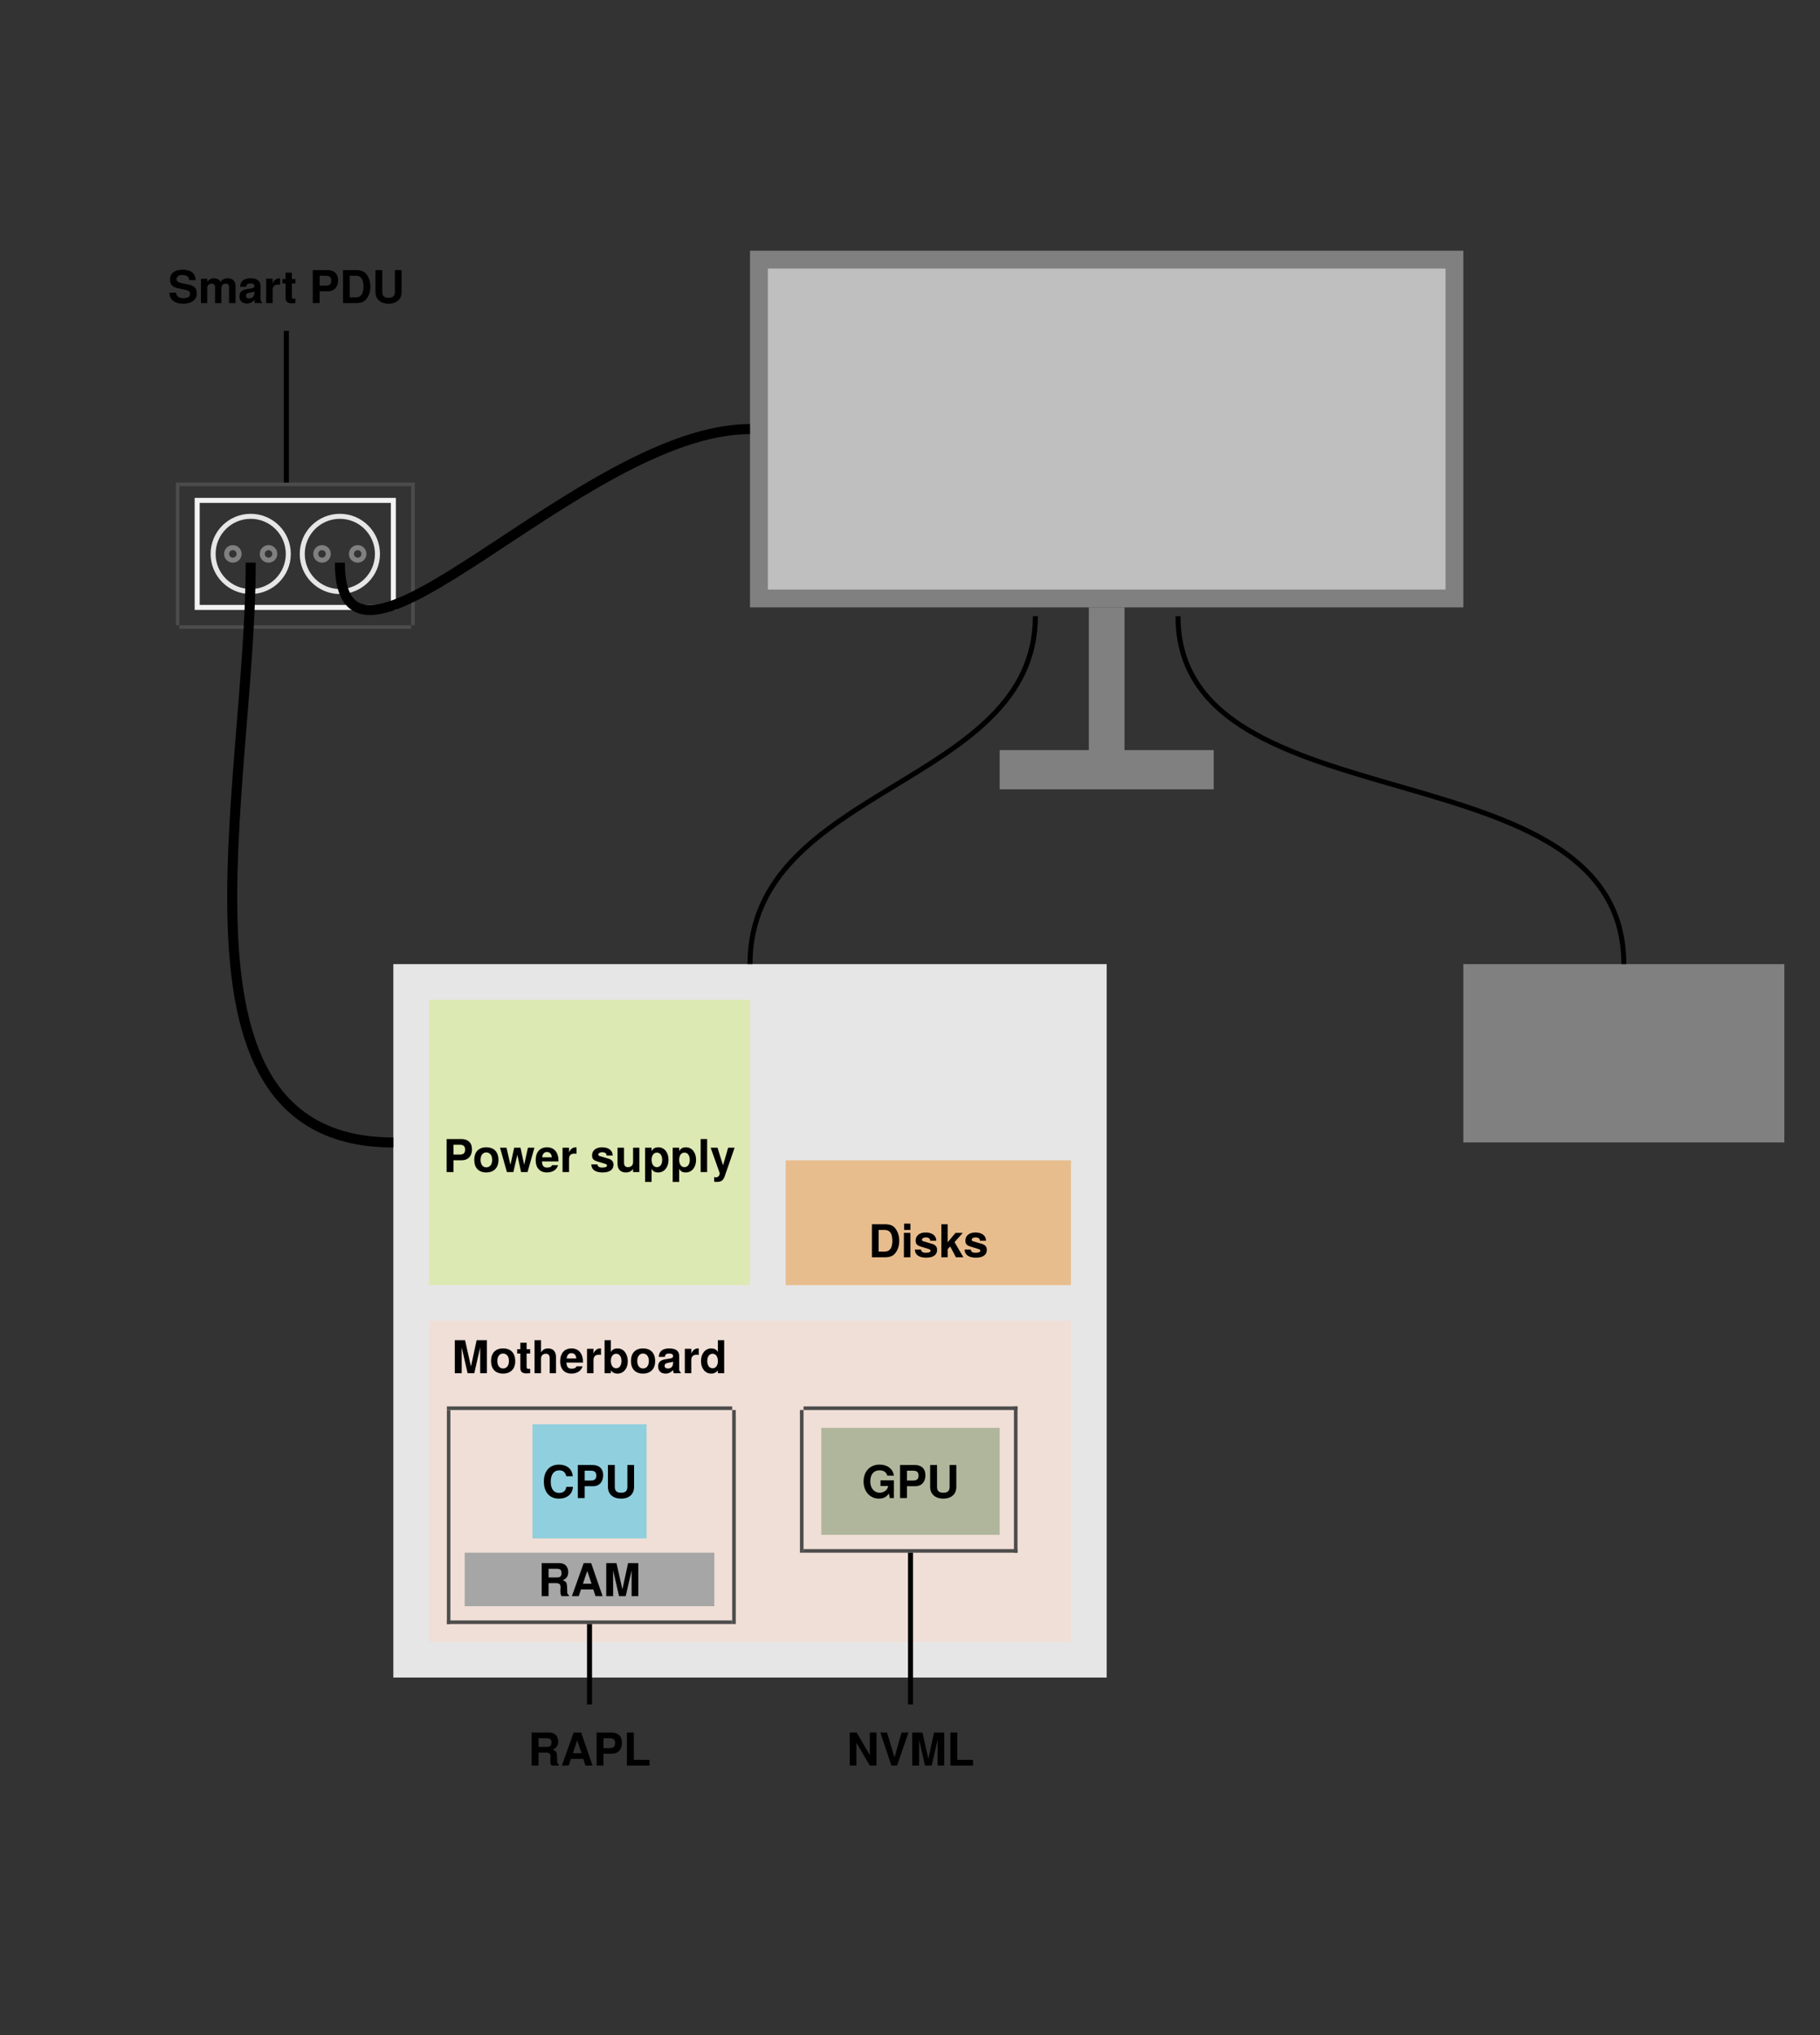 <?xml version="1.0" encoding="UTF-8"?>
<svg xmlns="http://www.w3.org/2000/svg" xmlns:xlink="http://www.w3.org/1999/xlink" width="144.65pt" height="161.74pt" viewBox="0 0 144.65 161.74" version="1.1">
<rect x="0" y="0" width="144.65" height="161.74" fill="#333333" stroke="none"/>
<defs>
<g>
<symbol overflow="visible" id="glyph0-0">
<path style="stroke:none;" d=""/>
</symbol>
<symbol overflow="visible" id="glyph0-1">
<path style="stroke:none;" d="M 2.438 0 L 2.438 -0.094 C 2.344 -0.141 2.312 -0.203 2.312 -0.312 C 2.297 -1.078 2.297 -1.125 1.953 -1.266 C 2.25 -1.375 2.391 -1.594 2.391 -1.906 C 2.391 -2.312 2.156 -2.625 1.688 -2.625 L 0.281 -2.625 L 0.281 0 L 0.828 0 L 0.828 -1.031 L 1.438 -1.031 C 1.672 -1.031 1.781 -0.938 1.781 -0.719 L 1.766 -0.453 C 1.766 -0.203 1.781 -0.125 1.859 0 Z M 1.859 -1.844 C 1.859 -1.609 1.781 -1.484 1.484 -1.484 L 0.828 -1.484 L 0.828 -2.172 L 1.484 -2.172 C 1.766 -2.172 1.859 -2.062 1.859 -1.844 Z M 1.859 -1.844 "/>
</symbol>
<symbol overflow="visible" id="glyph0-2">
<path style="stroke:none;" d="M 2.531 0 L 1.625 -2.625 L 1.031 -2.625 L 0.094 0 L 0.641 0 L 0.812 -0.531 L 1.797 -0.531 L 1.969 0 Z M 1.656 -0.984 L 0.969 -0.984 L 1.312 -2 Z M 1.656 -0.984 "/>
</symbol>
<symbol overflow="visible" id="glyph0-3">
<path style="stroke:none;" d="M 2.281 -1.812 C 2.281 -2.328 1.969 -2.625 1.438 -2.625 L 0.266 -2.625 L 0.266 0 L 0.812 0 L 0.812 -0.938 L 1.484 -0.938 C 1.969 -0.938 2.281 -1.281 2.281 -1.812 Z M 1.734 -1.781 C 1.734 -1.516 1.609 -1.391 1.312 -1.391 L 0.812 -1.391 L 0.812 -2.172 L 1.312 -2.172 C 1.609 -2.172 1.734 -2.047 1.734 -1.781 Z M 1.734 -1.781 "/>
</symbol>
<symbol overflow="visible" id="glyph0-4">
<path style="stroke:none;" d="M 2.078 0 L 2.078 -0.453 L 0.828 -0.453 L 0.828 -2.625 L 0.281 -2.625 L 0.281 0 Z M 2.078 0 "/>
</symbol>
<symbol overflow="visible" id="glyph0-5">
<path style="stroke:none;" d="M 2.375 0 L 2.375 -2.625 L 1.844 -2.625 L 1.844 -0.844 L 0.797 -2.625 L 0.25 -2.625 L 0.25 0 L 0.781 0 L 0.781 -1.812 L 1.844 0 Z M 2.375 0 "/>
</symbol>
<symbol overflow="visible" id="glyph0-6">
<path style="stroke:none;" d="M 2.328 -2.625 L 1.781 -2.625 L 1.219 -0.641 L 0.625 -2.625 L 0.094 -2.625 L 0.969 0 L 1.422 0 Z M 2.328 -2.625 "/>
</symbol>
<symbol overflow="visible" id="glyph0-7">
<path style="stroke:none;" d="M 2.781 0 L 2.781 -2.625 L 1.969 -2.625 L 1.516 -0.531 L 1.047 -2.625 L 0.234 -2.625 L 0.234 0 L 0.781 0 L 0.781 -2.047 L 1.25 0 L 1.781 0 L 2.25 -2.047 L 2.25 0 Z M 2.781 0 "/>
</symbol>
<symbol overflow="visible" id="glyph0-8">
<path style="stroke:none;" d="M 2.047 -0.953 C 2.047 -1.609 1.688 -1.969 1.078 -1.969 C 0.484 -1.969 0.125 -1.609 0.125 -0.969 C 0.125 -0.328 0.484 0.031 1.078 0.031 C 1.672 0.031 2.047 -0.328 2.047 -0.953 Z M 1.547 -0.969 C 1.547 -0.594 1.359 -0.375 1.078 -0.375 C 0.812 -0.375 0.625 -0.594 0.625 -0.969 C 0.625 -1.344 0.812 -1.562 1.078 -1.562 C 1.359 -1.562 1.547 -1.344 1.547 -0.969 Z M 1.547 -0.969 "/>
</symbol>
<symbol overflow="visible" id="glyph0-9">
<path style="stroke:none;" d="M 1.078 0 L 1.078 -0.359 C 1.031 -0.344 1 -0.344 0.969 -0.344 C 0.828 -0.344 0.797 -0.375 0.797 -0.547 L 0.797 -1.562 L 1.078 -1.562 L 1.078 -1.906 L 0.797 -1.906 L 0.797 -2.422 L 0.297 -2.422 L 0.297 -1.906 L 0.047 -1.906 L 0.047 -1.562 L 0.297 -1.562 L 0.297 -0.422 C 0.297 -0.109 0.453 0.016 0.797 0.016 C 0.906 0.016 0.984 0 1.078 0 Z M 1.078 0 "/>
</symbol>
<symbol overflow="visible" id="glyph0-10">
<path style="stroke:none;" d="M 1.938 0 L 1.938 -1.297 C 1.938 -1.75 1.672 -1.969 1.312 -1.969 C 1.062 -1.969 0.891 -1.875 0.75 -1.656 L 0.75 -2.625 L 0.234 -2.625 L 0.234 0 L 0.75 0 L 0.75 -1.172 C 0.75 -1.391 0.906 -1.547 1.125 -1.547 C 1.312 -1.547 1.438 -1.453 1.438 -1.188 L 1.438 0 Z M 1.938 0 "/>
</symbol>
<symbol overflow="visible" id="glyph0-11">
<path style="stroke:none;" d="M 1.891 -0.891 C 1.891 -1.562 1.547 -1.969 0.984 -1.969 C 0.422 -1.969 0.078 -1.594 0.078 -0.938 C 0.078 -0.328 0.422 0.031 0.969 0.031 C 1.406 0.031 1.75 -0.172 1.859 -0.547 L 1.375 -0.547 C 1.328 -0.406 1.172 -0.359 0.984 -0.359 C 0.75 -0.359 0.594 -0.453 0.578 -0.844 L 1.891 -0.844 Z M 1.359 -1.172 L 0.594 -1.172 C 0.625 -1.438 0.75 -1.594 0.969 -1.594 C 1.188 -1.594 1.344 -1.453 1.359 -1.172 Z M 1.359 -1.172 "/>
</symbol>
<symbol overflow="visible" id="glyph0-12">
<path style="stroke:none;" d="M 1.328 -1.453 L 1.328 -1.969 C 1.297 -1.969 1.281 -1.969 1.266 -1.969 C 1.031 -1.969 0.844 -1.828 0.734 -1.562 L 0.734 -1.938 L 0.219 -1.938 L 0.219 0 L 0.734 0 L 0.734 -1.031 C 0.734 -1.328 0.875 -1.469 1.172 -1.469 C 1.219 -1.469 1.266 -1.469 1.328 -1.453 Z M 1.328 -1.453 "/>
</symbol>
<symbol overflow="visible" id="glyph0-13">
<path style="stroke:none;" d="M 2.062 -0.938 C 2.062 -1.5 1.766 -1.969 1.25 -1.969 C 1.016 -1.969 0.844 -1.891 0.719 -1.688 L 0.719 -2.625 L 0.219 -2.625 L 0.219 0 L 0.719 0 L 0.719 -0.219 C 0.844 -0.062 1 0.031 1.25 0.031 C 1.719 0.031 2.062 -0.359 2.062 -0.938 Z M 1.562 -0.969 C 1.562 -0.609 1.391 -0.391 1.141 -0.391 C 0.891 -0.391 0.719 -0.609 0.719 -0.984 C 0.719 -1.328 0.891 -1.547 1.141 -1.547 C 1.391 -1.547 1.562 -1.328 1.562 -0.969 Z M 1.562 -0.969 "/>
</symbol>
<symbol overflow="visible" id="glyph0-14">
<path style="stroke:none;" d="M 1.891 0 L 1.891 -0.062 C 1.797 -0.141 1.766 -0.203 1.766 -0.297 L 1.766 -1.375 C 1.766 -1.766 1.5 -1.969 0.969 -1.969 C 0.453 -1.969 0.172 -1.75 0.141 -1.297 L 0.625 -1.297 C 0.656 -1.5 0.734 -1.562 0.984 -1.562 C 1.172 -1.562 1.281 -1.5 1.281 -1.375 C 1.281 -1.172 1.125 -1.188 0.875 -1.141 L 0.672 -1.109 C 0.281 -1.047 0.094 -0.875 0.094 -0.531 C 0.094 -0.141 0.359 0.031 0.688 0.031 C 0.906 0.031 1.109 -0.062 1.281 -0.25 C 1.281 -0.141 1.297 -0.062 1.344 0 Z M 1.281 -0.828 C 1.281 -0.531 1.125 -0.375 0.875 -0.375 C 0.703 -0.375 0.609 -0.438 0.609 -0.578 C 0.609 -0.734 0.688 -0.781 0.891 -0.828 L 1.062 -0.859 C 1.203 -0.875 1.219 -0.891 1.281 -0.922 Z M 1.281 -0.828 "/>
</symbol>
<symbol overflow="visible" id="glyph0-15">
<path style="stroke:none;" d="M 1.953 0 L 1.953 -2.625 L 1.453 -2.625 L 1.453 -1.688 C 1.328 -1.891 1.156 -1.969 0.922 -1.969 C 0.453 -1.969 0.109 -1.547 0.109 -0.969 C 0.109 -0.422 0.406 0.031 0.922 0.031 C 1.156 0.031 1.328 -0.062 1.453 -0.219 L 1.453 0 Z M 1.453 -0.953 C 1.453 -0.609 1.281 -0.391 1.031 -0.391 C 0.781 -0.391 0.609 -0.609 0.609 -0.969 C 0.609 -1.328 0.781 -1.547 1.031 -1.547 C 1.281 -1.547 1.453 -1.328 1.453 -0.953 Z M 1.453 -0.953 "/>
</symbol>
<symbol overflow="visible" id="glyph0-16">
<path style="stroke:none;" d="M 2.75 -1.938 L 2.234 -1.938 L 1.938 -0.578 L 1.641 -1.938 L 1.141 -1.938 L 0.844 -0.578 L 0.531 -1.938 L 0.016 -1.938 L 0.562 0 L 1.078 0 L 1.391 -1.375 L 1.688 0 L 2.203 0 Z M 2.75 -1.938 "/>
</symbol>
<symbol overflow="visible" id="glyph0-17">
<path style="stroke:none;" d="M 1.875 -0.578 L 1.875 -0.594 C 1.875 -0.828 1.75 -0.984 1.484 -1.062 L 0.859 -1.25 C 0.719 -1.281 0.672 -1.312 0.672 -1.391 C 0.672 -1.5 0.797 -1.578 0.969 -1.578 C 1.203 -1.578 1.328 -1.484 1.328 -1.312 L 1.812 -1.312 C 1.812 -1.719 1.484 -1.969 0.969 -1.969 C 0.484 -1.969 0.172 -1.719 0.172 -1.328 C 0.172 -1.094 0.234 -0.953 0.594 -0.844 L 1.203 -0.656 C 1.328 -0.625 1.359 -0.578 1.359 -0.531 C 1.359 -0.406 1.219 -0.359 0.984 -0.359 C 0.766 -0.359 0.641 -0.406 0.594 -0.609 L 0.109 -0.609 C 0.125 -0.188 0.438 0.031 1.016 0.031 C 1.562 0.031 1.875 -0.188 1.875 -0.578 Z M 1.875 -0.578 "/>
</symbol>
<symbol overflow="visible" id="glyph0-18">
<path style="stroke:none;" d="M 1.938 0 L 1.938 -1.938 L 1.438 -1.938 L 1.438 -0.781 C 1.438 -0.547 1.281 -0.391 1.031 -0.391 C 0.812 -0.391 0.719 -0.516 0.719 -0.75 L 0.719 -1.938 L 0.203 -1.938 L 0.203 -0.641 C 0.203 -0.219 0.453 0.031 0.859 0.031 C 1.125 0.031 1.297 -0.062 1.438 -0.25 L 1.438 0 Z M 1.938 0 "/>
</symbol>
<symbol overflow="visible" id="glyph0-19">
<path style="stroke:none;" d="M 2.062 -0.969 C 2.062 -1.547 1.75 -1.969 1.25 -1.969 C 1 -1.969 0.828 -1.875 0.719 -1.656 L 0.719 -1.938 L 0.203 -1.938 L 0.203 0.781 L 0.719 0.781 L 0.719 -0.266 C 0.828 -0.047 1 0.031 1.25 0.031 C 1.719 0.031 2.062 -0.375 2.062 -0.969 Z M 1.562 -0.969 C 1.562 -0.609 1.391 -0.391 1.141 -0.391 C 0.891 -0.391 0.719 -0.609 0.719 -0.969 C 0.719 -1.328 0.891 -1.547 1.141 -1.547 C 1.391 -1.547 1.562 -1.328 1.562 -0.969 Z M 1.562 -0.969 "/>
</symbol>
<symbol overflow="visible" id="glyph0-20">
<path style="stroke:none;" d="M 0.75 0 L 0.75 -2.625 L 0.234 -2.625 L 0.234 0 Z M 0.75 0 "/>
</symbol>
<symbol overflow="visible" id="glyph0-21">
<path style="stroke:none;" d="M 1.938 -1.938 L 1.422 -1.938 L 1.016 -0.531 L 0.578 -1.938 L 0.031 -1.938 L 0.75 0.078 L 0.75 0.094 C 0.75 0.281 0.625 0.422 0.438 0.422 C 0.406 0.422 0.375 0.406 0.312 0.391 L 0.312 0.766 C 0.391 0.781 0.422 0.781 0.484 0.781 C 0.828 0.781 1 0.719 1.141 0.359 Z M 1.938 -1.938 "/>
</symbol>
<symbol overflow="visible" id="glyph0-22">
<path style="stroke:none;" d="M 2.469 -0.891 L 1.938 -0.891 C 1.906 -0.562 1.688 -0.406 1.359 -0.406 C 0.938 -0.406 0.703 -0.734 0.703 -1.297 C 0.703 -1.875 0.953 -2.203 1.375 -2.203 C 1.672 -2.203 1.859 -2.062 1.938 -1.734 L 2.453 -1.734 C 2.406 -2.328 1.953 -2.656 1.359 -2.656 C 0.625 -2.656 0.156 -2.156 0.156 -1.312 C 0.156 -0.469 0.609 0.047 1.344 0.047 C 2 0.047 2.422 -0.297 2.469 -0.891 Z M 2.469 -0.891 "/>
</symbol>
<symbol overflow="visible" id="glyph0-23">
<path style="stroke:none;" d="M 2.344 -0.891 L 2.344 -2.625 L 1.812 -2.625 L 1.812 -0.891 C 1.812 -0.562 1.656 -0.422 1.312 -0.422 C 0.969 -0.422 0.812 -0.562 0.812 -0.891 L 0.812 -2.625 L 0.266 -2.625 L 0.266 -0.891 C 0.266 -0.266 0.719 0.047 1.312 0.047 C 1.906 0.047 2.344 -0.266 2.344 -0.891 Z M 2.344 -0.891 "/>
</symbol>
<symbol overflow="visible" id="glyph0-24">
<path style="stroke:none;" d="M 2.562 0 L 2.562 -1.406 L 1.5 -1.406 L 1.5 -0.953 L 2.109 -0.953 C 2.062 -0.625 1.75 -0.422 1.438 -0.422 C 1 -0.422 0.688 -0.781 0.688 -1.312 C 0.688 -1.891 0.969 -2.203 1.422 -2.203 C 1.719 -2.203 1.938 -2.094 2.047 -1.781 L 2.562 -1.781 C 2.484 -2.328 2.047 -2.656 1.422 -2.656 C 0.672 -2.656 0.156 -2.125 0.156 -1.312 C 0.156 -0.516 0.672 0.047 1.375 0.047 C 1.734 0.047 1.969 -0.078 2.172 -0.359 L 2.234 0 Z M 2.562 0 "/>
</symbol>
<symbol overflow="visible" id="glyph0-25">
<path style="stroke:none;" d="M 2.453 -1.312 C 2.453 -1.719 2.328 -2.062 2.125 -2.312 C 1.953 -2.531 1.703 -2.625 1.297 -2.625 L 0.281 -2.625 L 0.281 0 L 1.297 0 C 1.703 0 1.953 -0.094 2.125 -0.312 C 2.328 -0.547 2.453 -0.906 2.453 -1.312 Z M 1.906 -1.312 C 1.906 -0.734 1.703 -0.453 1.297 -0.453 L 0.812 -0.453 L 0.812 -2.172 L 1.297 -2.172 C 1.703 -2.172 1.906 -1.891 1.906 -1.312 Z M 1.906 -1.312 "/>
</symbol>
<symbol overflow="visible" id="glyph0-26">
<path style="stroke:none;" d="M 0.75 0 L 0.75 -1.938 L 0.234 -1.938 L 0.234 0 Z M 0.75 -2.172 L 0.75 -2.672 L 0.25 -2.672 L 0.25 -2.172 Z M 0.75 -2.172 "/>
</symbol>
<symbol overflow="visible" id="glyph0-27">
<path style="stroke:none;" d="M 1.969 0 L 1.266 -1.203 L 1.922 -1.938 L 1.344 -1.938 L 0.719 -1.188 L 0.719 -2.625 L 0.219 -2.625 L 0.219 0 L 0.719 0 L 0.719 -0.641 L 0.922 -0.859 L 1.375 0 Z M 1.969 0 "/>
</symbol>
<symbol overflow="visible" id="glyph0-28">
<path style="stroke:none;" d="M 2.281 -0.781 C 2.281 -1.203 2.062 -1.391 1.578 -1.484 L 1.172 -1.562 C 0.781 -1.641 0.672 -1.719 0.672 -1.906 C 0.672 -2.109 0.859 -2.234 1.125 -2.234 C 1.469 -2.234 1.672 -2.094 1.672 -1.828 L 2.188 -1.828 C 2.188 -2.375 1.797 -2.656 1.156 -2.656 C 0.531 -2.656 0.156 -2.375 0.156 -1.859 C 0.156 -1.453 0.359 -1.25 0.891 -1.156 L 1.266 -1.078 C 1.625 -1.016 1.75 -0.938 1.75 -0.719 C 1.75 -0.5 1.562 -0.391 1.234 -0.391 C 0.859 -0.391 0.641 -0.547 0.641 -0.828 L 0.109 -0.828 C 0.109 -0.266 0.531 0.047 1.203 0.047 C 1.875 0.047 2.281 -0.25 2.281 -0.781 Z M 2.281 -0.781 "/>
</symbol>
<symbol overflow="visible" id="glyph0-29">
<path style="stroke:none;" d="M 2.969 0 L 2.969 -1.375 C 2.969 -1.75 2.734 -1.969 2.344 -1.969 C 2.094 -1.969 1.922 -1.891 1.781 -1.688 C 1.688 -1.875 1.484 -1.969 1.25 -1.969 C 1.031 -1.969 0.875 -1.891 0.719 -1.703 L 0.719 -1.938 L 0.219 -1.938 L 0.219 0 L 0.719 0 L 0.719 -1.172 C 0.719 -1.406 0.844 -1.547 1.062 -1.547 C 1.234 -1.547 1.344 -1.453 1.344 -1.297 L 1.344 0 L 1.844 0 L 1.844 -1.172 C 1.844 -1.406 1.969 -1.547 2.188 -1.547 C 2.359 -1.547 2.453 -1.453 2.453 -1.297 L 2.453 0 Z M 2.969 0 "/>
</symbol>
</g>
</defs>
<g id="surface1">
<path style="fill:none;stroke-width:0.399;stroke-linecap:butt;stroke-linejoin:miter;stroke:rgb(0%,0%,0%);stroke-opacity:1;stroke-miterlimit:10;" d="M -0.001 -0.001 L -0.001 -0.001 " transform="matrix(1,0,0,-1,59.61,104.964)"/>
<path style=" stroke:none;fill-rule:nonzero;fill:rgb(89.999%,89.999%,89.999%);fill-opacity:1;" d="M 31.262 133.312 L 31.262 76.617 L 87.957 76.617 L 87.957 133.312 Z M 31.262 133.312 "/>
<path style=" stroke:none;fill-rule:nonzero;fill:rgb(93.999%,87.399%,83.8%);fill-opacity:1;" d="M 34.098 130.477 L 34.098 104.965 L 85.121 104.965 L 85.121 130.477 Z M 34.098 130.477 "/>
<path style=" stroke:none;fill-rule:nonzero;fill:rgb(29.999%,29.999%,29.999%);fill-opacity:1;" d="M 35.516 129.059 L 35.516 112.051 L 35.797 112.051 L 35.797 129.059 Z M 35.516 129.059 "/>
<path style=" stroke:none;fill-rule:nonzero;fill:rgb(29.999%,29.999%,29.999%);fill-opacity:1;" d="M 35.516 129.059 L 35.516 128.773 L 58.191 128.773 L 58.191 129.059 Z M 35.516 129.059 "/>
<path style=" stroke:none;fill-rule:nonzero;fill:rgb(29.999%,29.999%,29.999%);fill-opacity:1;" d="M 58.191 129.059 L 58.191 112.051 L 58.477 112.051 L 58.477 129.059 Z M 58.191 129.059 "/>
<path style=" stroke:none;fill-rule:nonzero;fill:rgb(29.999%,29.999%,29.999%);fill-opacity:1;" d="M 58.191 112.051 L 58.191 111.766 L 35.516 111.766 L 35.516 112.051 Z M 58.191 112.051 "/>
<path style="fill:none;stroke-width:0.399;stroke-linecap:butt;stroke-linejoin:miter;stroke:rgb(0%,0%,0%);stroke-opacity:1;stroke-miterlimit:10;" d="M -12.755 -24.095 L -12.755 -30.485 " transform="matrix(1,0,0,-1,59.61,104.964)"/>
<path style="fill:none;stroke-width:0.399;stroke-linecap:butt;stroke-linejoin:miter;stroke:rgb(0%,0%,0%);stroke-opacity:1;stroke-miterlimit:10;" d="M -12.755 -34.016 L -12.755 -34.016 " transform="matrix(1,0,0,-1,59.61,104.964)"/>
<g style="fill:rgb(0%,0%,0%);fill-opacity:1;">
  <use xlink:href="#glyph0-1" x="41.973" y="140.307"/>
  <use xlink:href="#glyph0-2" x="44.562" y="140.307"/>
  <use xlink:href="#glyph0-3" x="47.152" y="140.307"/>
  <use xlink:href="#glyph0-4" x="49.544" y="140.307"/>
</g>
<path style=" stroke:none;fill-rule:nonzero;fill:rgb(56.47%,80.98%,86.861%);fill-opacity:1;" d="M 42.32 122.254 L 42.32 113.184 L 51.391 113.184 L 51.391 122.254 Z M 42.32 122.254 "/>
<path style=" stroke:none;fill-rule:nonzero;fill:rgb(64.999%,64.999%,64.999%);fill-opacity:1;" d="M 36.934 127.641 L 36.934 123.391 L 56.773 123.391 L 56.773 127.641 Z M 36.934 127.641 "/>
<path style=" stroke:none;fill-rule:nonzero;fill:rgb(29.999%,29.999%,29.999%);fill-opacity:1;" d="M 63.863 123.391 L 63.863 112.051 L 63.578 112.051 L 63.578 123.391 Z M 63.863 123.391 "/>
<path style=" stroke:none;fill-rule:nonzero;fill:rgb(29.999%,29.999%,29.999%);fill-opacity:1;" d="M 63.863 123.391 L 63.863 123.105 L 80.871 123.105 L 80.871 123.391 Z M 63.863 123.391 "/>
<path style=" stroke:none;fill-rule:nonzero;fill:rgb(29.999%,29.999%,29.999%);fill-opacity:1;" d="M 80.871 111.766 L 80.871 123.391 L 80.586 123.391 L 80.586 111.766 Z M 80.871 111.766 "/>
<path style=" stroke:none;fill-rule:nonzero;fill:rgb(29.999%,29.999%,29.999%);fill-opacity:1;" d="M 63.863 112.051 L 63.863 111.766 L 80.871 111.766 L 80.871 112.051 Z M 63.863 112.051 "/>
<path style="fill:none;stroke-width:0.399;stroke-linecap:butt;stroke-linejoin:miter;stroke:rgb(0%,0%,0%);stroke-opacity:1;stroke-miterlimit:10;" d="M 12.757 -18.427 L 12.757 -30.485 " transform="matrix(1,0,0,-1,59.61,104.964)"/>
<path style="fill:none;stroke-width:0.399;stroke-linecap:butt;stroke-linejoin:miter;stroke:rgb(0%,0%,0%);stroke-opacity:1;stroke-miterlimit:10;" d="M 12.757 -34.016 L 12.757 -34.016 " transform="matrix(1,0,0,-1,59.61,104.964)"/>
<g style="fill:rgb(0%,0%,0%);fill-opacity:1;">
  <use xlink:href="#glyph0-5" x="67.286" y="140.307"/>
  <use xlink:href="#glyph0-6" x="69.875" y="140.307"/>
  <use xlink:href="#glyph0-7" x="72.268" y="140.307"/>
  <use xlink:href="#glyph0-4" x="75.255" y="140.307"/>
</g>
<path style=" stroke:none;fill-rule:nonzero;fill:rgb(68.822%,71.175%,60.979%);fill-opacity:1;" d="M 65.277 121.973 L 65.277 113.469 L 79.453 113.469 L 79.453 121.973 Z M 65.277 121.973 "/>
<path style=" stroke:none;fill-rule:nonzero;fill:rgb(86.499%,91.299%,70%);fill-opacity:1;" d="M 34.098 102.129 L 34.098 79.453 L 59.609 79.453 L 59.609 102.129 Z M 34.098 102.129 "/>
<path style=" stroke:none;fill-rule:nonzero;fill:rgb(90.665%,74.196%,55.803%);fill-opacity:1;" d="M 62.445 102.129 L 62.445 92.207 L 85.121 92.207 L 85.121 102.129 Z M 62.445 102.129 "/>
<path style="fill:none;stroke-width:0.399;stroke-linecap:butt;stroke-linejoin:miter;stroke:rgb(0%,0%,0%);stroke-opacity:1;stroke-miterlimit:10;" d="M -12.755 -2.837 L -12.755 -2.837 " transform="matrix(1,0,0,-1,59.61,104.964)"/>
<g style="fill:rgb(0%,0%,0%);fill-opacity:1;">
  <use xlink:href="#glyph0-7" x="35.914" y="109.126"/>
  <use xlink:href="#glyph0-8" x="38.902" y="109.126"/>
</g>
<g style="fill:rgb(0%,0%,0%);fill-opacity:1;">
  <use xlink:href="#glyph0-9" x="41.057" y="109.126"/>
  <use xlink:href="#glyph0-10" x="42.251" y="109.126"/>
  <use xlink:href="#glyph0-11" x="44.443" y="109.126"/>
  <use xlink:href="#glyph0-12" x="46.437" y="109.126"/>
  <use xlink:href="#glyph0-13" x="47.832" y="109.126"/>
  <use xlink:href="#glyph0-8" x="50.023" y="109.126"/>
  <use xlink:href="#glyph0-14" x="52.215" y="109.126"/>
  <use xlink:href="#glyph0-12" x="54.209" y="109.126"/>
  <use xlink:href="#glyph0-15" x="55.604" y="109.126"/>
</g>
<path style="fill:none;stroke-width:0.399;stroke-linecap:butt;stroke-linejoin:miter;stroke:rgb(0%,0%,0%);stroke-opacity:1;stroke-miterlimit:10;" d="M -12.755 12.757 L -12.755 12.757 " transform="matrix(1,0,0,-1,59.61,104.964)"/>
<g style="fill:rgb(0%,0%,0%);fill-opacity:1;">
  <use xlink:href="#glyph0-3" x="35.231" y="93.143"/>
</g>
<g style="fill:rgb(0%,0%,0%);fill-opacity:1;">
  <use xlink:href="#glyph0-8" x="37.569" y="93.143"/>
</g>
<g style="fill:rgb(0%,0%,0%);fill-opacity:1;">
  <use xlink:href="#glyph0-16" x="39.725" y="93.143"/>
</g>
<g style="fill:rgb(0%,0%,0%);fill-opacity:1;">
  <use xlink:href="#glyph0-11" x="42.497" y="93.143"/>
  <use xlink:href="#glyph0-12" x="44.491" y="93.143"/>
</g>
<g style="fill:rgb(0%,0%,0%);fill-opacity:1;">
  <use xlink:href="#glyph0-17" x="46.884" y="93.143"/>
  <use xlink:href="#glyph0-18" x="48.878" y="93.143"/>
  <use xlink:href="#glyph0-19" x="51.069" y="93.143"/>
  <use xlink:href="#glyph0-19" x="53.26" y="93.143"/>
  <use xlink:href="#glyph0-20" x="55.452" y="93.143"/>
  <use xlink:href="#glyph0-21" x="56.449" y="93.143"/>
</g>
<path style="fill:none;stroke-width:0.399;stroke-linecap:butt;stroke-linejoin:miter;stroke:rgb(0%,0%,0%);stroke-opacity:1;stroke-miterlimit:10;" d="M -12.755 -12.755 L -12.755 -12.755 " transform="matrix(1,0,0,-1,59.61,104.964)"/>
<g style="fill:rgb(0%,0%,0%);fill-opacity:1;">
  <use xlink:href="#glyph0-22" x="43.069" y="119.047"/>
  <use xlink:href="#glyph0-3" x="45.658" y="119.047"/>
  <use xlink:href="#glyph0-23" x="48.051" y="119.047"/>
</g>
<path style="fill:none;stroke-width:0.399;stroke-linecap:butt;stroke-linejoin:miter;stroke:rgb(0%,0%,0%);stroke-opacity:1;stroke-miterlimit:10;" d="M -12.755 -20.552 L -12.755 -20.552 " transform="matrix(1,0,0,-1,59.61,104.964)"/>
<g style="fill:rgb(0%,0%,0%);fill-opacity:1;">
  <use xlink:href="#glyph0-1" x="42.771" y="126.843"/>
  <use xlink:href="#glyph0-2" x="45.36" y="126.843"/>
  <use xlink:href="#glyph0-7" x="47.95" y="126.843"/>
</g>
<path style="fill:none;stroke-width:0.399;stroke-linecap:butt;stroke-linejoin:miter;stroke:rgb(0%,0%,0%);stroke-opacity:1;stroke-miterlimit:10;" d="M 12.757 -12.755 L 12.757 -12.755 " transform="matrix(1,0,0,-1,59.61,104.964)"/>
<g style="fill:rgb(0%,0%,0%);fill-opacity:1;">
  <use xlink:href="#glyph0-24" x="68.48" y="119.047"/>
  <use xlink:href="#glyph0-3" x="71.27" y="119.047"/>
  <use xlink:href="#glyph0-23" x="73.662" y="119.047"/>
</g>
<path style="fill:none;stroke-width:0.399;stroke-linecap:butt;stroke-linejoin:miter;stroke:rgb(0%,0%,0%);stroke-opacity:1;stroke-miterlimit:10;" d="M 14.175 6.378 L 14.175 6.378 " transform="matrix(1,0,0,-1,59.61,104.964)"/>
<g style="fill:rgb(0%,0%,0%);fill-opacity:1;">
  <use xlink:href="#glyph0-25" x="69.017" y="99.913"/>
  <use xlink:href="#glyph0-26" x="71.606" y="99.913"/>
  <use xlink:href="#glyph0-17" x="72.603" y="99.913"/>
  <use xlink:href="#glyph0-27" x="74.598" y="99.913"/>
</g>
<g style="fill:rgb(0%,0%,0%);fill-opacity:1;">
  <use xlink:href="#glyph0-17" x="76.556" y="99.913"/>
</g>
<path style=" stroke:none;fill-rule:nonzero;fill:rgb(50%,50%,50%);fill-opacity:1;" d="M 59.609 48.27 L 59.609 19.922 L 116.305 19.922 L 116.305 48.27 Z M 59.609 48.27 "/>
<path style=" stroke:none;fill-rule:nonzero;fill:rgb(50%,50%,50%);fill-opacity:1;" d="M 86.539 62.445 L 86.539 48.27 L 89.375 48.27 L 89.375 62.445 Z M 86.539 62.445 "/>
<path style=" stroke:none;fill-rule:nonzero;fill:rgb(50%,50%,50%);fill-opacity:1;" d="M 79.453 62.727 L 79.453 59.609 L 96.461 59.609 L 96.461 62.727 Z M 79.453 62.727 "/>
<path style=" stroke:none;fill-rule:nonzero;fill:rgb(75%,75%,75%);fill-opacity:1;" d="M 61.027 46.852 L 61.027 21.34 L 114.887 21.34 L 114.887 46.852 Z M 61.027 46.852 "/>
<path style="fill:none;stroke-width:0.399;stroke-linecap:butt;stroke-linejoin:miter;stroke:rgb(0%,0%,0%);stroke-opacity:1;stroke-miterlimit:10;" d="M 69.449 21.261 L 69.449 21.261 " transform="matrix(1,0,0,-1,59.61,104.964)"/>
<path style=" stroke:none;fill-rule:nonzero;fill:rgb(50%,50%,50%);fill-opacity:1;" d="M 116.305 90.789 L 116.305 76.617 L 141.816 76.617 L 141.816 90.789 Z M 116.305 90.789 "/>
<path style=" stroke:none;fill-rule:nonzero;fill:rgb(29.999%,29.999%,29.999%);fill-opacity:1;" d="M 32.68 49.688 L 32.68 38.348 L 32.965 38.348 L 32.965 49.688 Z M 32.68 49.688 "/>
<path style=" stroke:none;fill-rule:nonzero;fill:rgb(29.999%,29.999%,29.999%);fill-opacity:1;" d="M 32.68 49.688 L 32.68 49.973 L 14.254 49.973 L 14.254 49.688 Z M 32.68 49.688 "/>
<path style=" stroke:none;fill-rule:nonzero;fill:rgb(29.999%,29.999%,29.999%);fill-opacity:1;" d="M 14.254 49.688 L 14.254 38.348 L 13.973 38.348 L 13.973 49.688 Z M 14.254 49.688 "/>
<path style=" stroke:none;fill-rule:nonzero;fill:rgb(29.999%,29.999%,29.999%);fill-opacity:1;" d="M 32.68 38.348 L 32.68 38.633 L 14.254 38.633 L 14.254 38.348 Z M 32.68 38.348 "/>
<path style="fill:none;stroke-width:0.399;stroke-linecap:butt;stroke-linejoin:miter;stroke:rgb(0%,0%,0%);stroke-opacity:1;stroke-miterlimit:10;" d="M -36.852 66.616 L -36.852 78.675 " transform="matrix(1,0,0,-1,59.61,104.964)"/>
<path style="fill:none;stroke-width:0.399;stroke-linecap:butt;stroke-linejoin:miter;stroke:rgb(0%,0%,0%);stroke-opacity:1;stroke-miterlimit:10;" d="M -36.852 82.206 L -36.852 82.206 " transform="matrix(1,0,0,-1,59.61,104.964)"/>
<g style="fill:rgb(0%,0%,0%);fill-opacity:1;">
  <use xlink:href="#glyph0-28" x="13.358" y="24.087"/>
  <use xlink:href="#glyph0-29" x="15.75" y="24.087"/>
  <use xlink:href="#glyph0-14" x="18.939" y="24.087"/>
  <use xlink:href="#glyph0-12" x="20.933" y="24.087"/>
</g>
<g style="fill:rgb(0%,0%,0%);fill-opacity:1;">
  <use xlink:href="#glyph0-9" x="22.4" y="24.087"/>
</g>
<g style="fill:rgb(0%,0%,0%);fill-opacity:1;">
  <use xlink:href="#glyph0-3" x="24.591" y="24.087"/>
  <use xlink:href="#glyph0-25" x="26.983" y="24.087"/>
  <use xlink:href="#glyph0-23" x="29.573" y="24.087"/>
</g>
<path style="fill:none;stroke-width:0.399;stroke-linecap:butt;stroke-linejoin:miter;stroke:rgb(0%,0%,0%);stroke-opacity:1;stroke-miterlimit:10;" d="M -32.598 60.944 L -32.598 60.944 " transform="matrix(1,0,0,-1,59.61,104.964)"/>
<path style="fill:none;stroke-width:0.399;stroke-linecap:butt;stroke-linejoin:miter;stroke:rgb(95%,95%,95%);stroke-opacity:1;stroke-miterlimit:10;" d="M -28.348 56.694 L -28.348 65.198 L -43.938 65.198 L -43.938 56.694 Z M -28.348 56.694 " transform="matrix(1,0,0,-1,59.61,104.964)"/>
<path style="fill:none;stroke-width:0.399;stroke-linecap:butt;stroke-linejoin:miter;stroke:rgb(89.999%,89.999%,89.999%);stroke-opacity:1;stroke-miterlimit:10;" d="M -29.61 60.944 C -29.61 62.597 -30.95 63.933 -32.598 63.933 C -34.251 63.933 -35.587 62.597 -35.587 60.944 C -35.587 59.296 -34.251 57.956 -32.598 57.956 C -30.95 57.956 -29.61 59.296 -29.61 60.944 Z M -29.61 60.944 " transform="matrix(1,0,0,-1,59.61,104.964)"/>
<path style="fill:none;stroke-width:0.399;stroke-linecap:butt;stroke-linejoin:miter;stroke:rgb(50%,50%,50%);stroke-opacity:1;stroke-miterlimit:10;" d="M -33.516 60.944 C -33.516 61.222 -33.743 61.444 -34.016 61.444 C -34.29 61.444 -34.512 61.222 -34.512 60.944 C -34.512 60.671 -34.29 60.448 -34.016 60.448 C -33.743 60.448 -33.516 60.671 -33.516 60.944 Z M -33.516 60.944 " transform="matrix(1,0,0,-1,59.61,104.964)"/>
<path style="fill:none;stroke-width:0.399;stroke-linecap:butt;stroke-linejoin:miter;stroke:rgb(50%,50%,50%);stroke-opacity:1;stroke-miterlimit:10;" d="M -30.684 60.944 C -30.684 61.222 -30.907 61.444 -31.18 61.444 C -31.458 61.444 -31.68 61.222 -31.68 60.944 C -31.68 60.671 -31.458 60.448 -31.18 60.448 C -30.907 60.448 -30.684 60.671 -30.684 60.944 Z M -30.684 60.944 " transform="matrix(1,0,0,-1,59.61,104.964)"/>
<path style="fill:none;stroke-width:0.399;stroke-linecap:butt;stroke-linejoin:miter;stroke:rgb(0%,0%,0%);stroke-opacity:1;stroke-miterlimit:10;" d="M -39.684 60.944 L -39.684 60.944 " transform="matrix(1,0,0,-1,59.61,104.964)"/>
<path style="fill:none;stroke-width:0.399;stroke-linecap:butt;stroke-linejoin:miter;stroke:rgb(89.999%,89.999%,89.999%);stroke-opacity:1;stroke-miterlimit:10;" d="M -36.696 60.944 C -36.696 62.597 -38.036 63.933 -39.684 63.933 C -41.337 63.933 -42.672 62.597 -42.672 60.944 C -42.672 59.296 -41.337 57.956 -39.684 57.956 C -38.036 57.956 -36.696 59.296 -36.696 60.944 Z M -36.696 60.944 " transform="matrix(1,0,0,-1,59.61,104.964)"/>
<path style="fill:none;stroke-width:0.399;stroke-linecap:butt;stroke-linejoin:miter;stroke:rgb(50%,50%,50%);stroke-opacity:1;stroke-miterlimit:10;" d="M -40.606 60.944 C -40.606 61.222 -40.829 61.444 -41.102 61.444 C -41.38 61.444 -41.602 61.222 -41.602 60.944 C -41.602 60.671 -41.38 60.448 -41.102 60.448 C -40.829 60.448 -40.606 60.671 -40.606 60.944 Z M -40.606 60.944 " transform="matrix(1,0,0,-1,59.61,104.964)"/>
<path style="fill:none;stroke-width:0.399;stroke-linecap:butt;stroke-linejoin:miter;stroke:rgb(50%,50%,50%);stroke-opacity:1;stroke-miterlimit:10;" d="M -37.77 60.944 C -37.77 61.222 -37.993 61.444 -38.27 61.444 C -38.544 61.444 -38.766 61.222 -38.766 60.944 C -38.766 60.671 -38.544 60.448 -38.27 60.448 C -37.993 60.448 -37.77 60.671 -37.77 60.944 Z M -37.77 60.944 " transform="matrix(1,0,0,-1,59.61,104.964)"/>
<path style="fill:none;stroke-width:0.399;stroke-linecap:butt;stroke-linejoin:miter;stroke:rgb(0%,0%,0%);stroke-opacity:1;stroke-miterlimit:10;" d="M -0.001 28.347 C -0.001 42.55 22.679 42.487 22.679 55.995 " transform="matrix(1,0,0,-1,59.61,104.964)"/>
<path style="fill:none;stroke-width:0.399;stroke-linecap:butt;stroke-linejoin:miter;stroke:rgb(0%,0%,0%);stroke-opacity:1;stroke-miterlimit:10;" d="M 69.449 28.347 C 69.449 46.105 34.015 38.937 34.015 55.995 " transform="matrix(1,0,0,-1,59.61,104.964)"/>
<path style="fill:none;stroke-width:0.797;stroke-linecap:butt;stroke-linejoin:miter;stroke:rgb(0%,0%,0%);stroke-opacity:1;stroke-miterlimit:10;" d="M -0.001 70.866 C -13.337 70.866 -32.598 47.609 -32.598 60.249 " transform="matrix(1,0,0,-1,59.61,104.964)"/>
<path style="fill:none;stroke-width:0.797;stroke-linecap:butt;stroke-linejoin:miter;stroke:rgb(0%,0%,0%);stroke-opacity:1;stroke-miterlimit:10;" d="M -28.348 14.175 C -47.172 14.175 -39.684 42.12 -39.684 60.249 " transform="matrix(1,0,0,-1,59.61,104.964)"/>
</g>
</svg>
